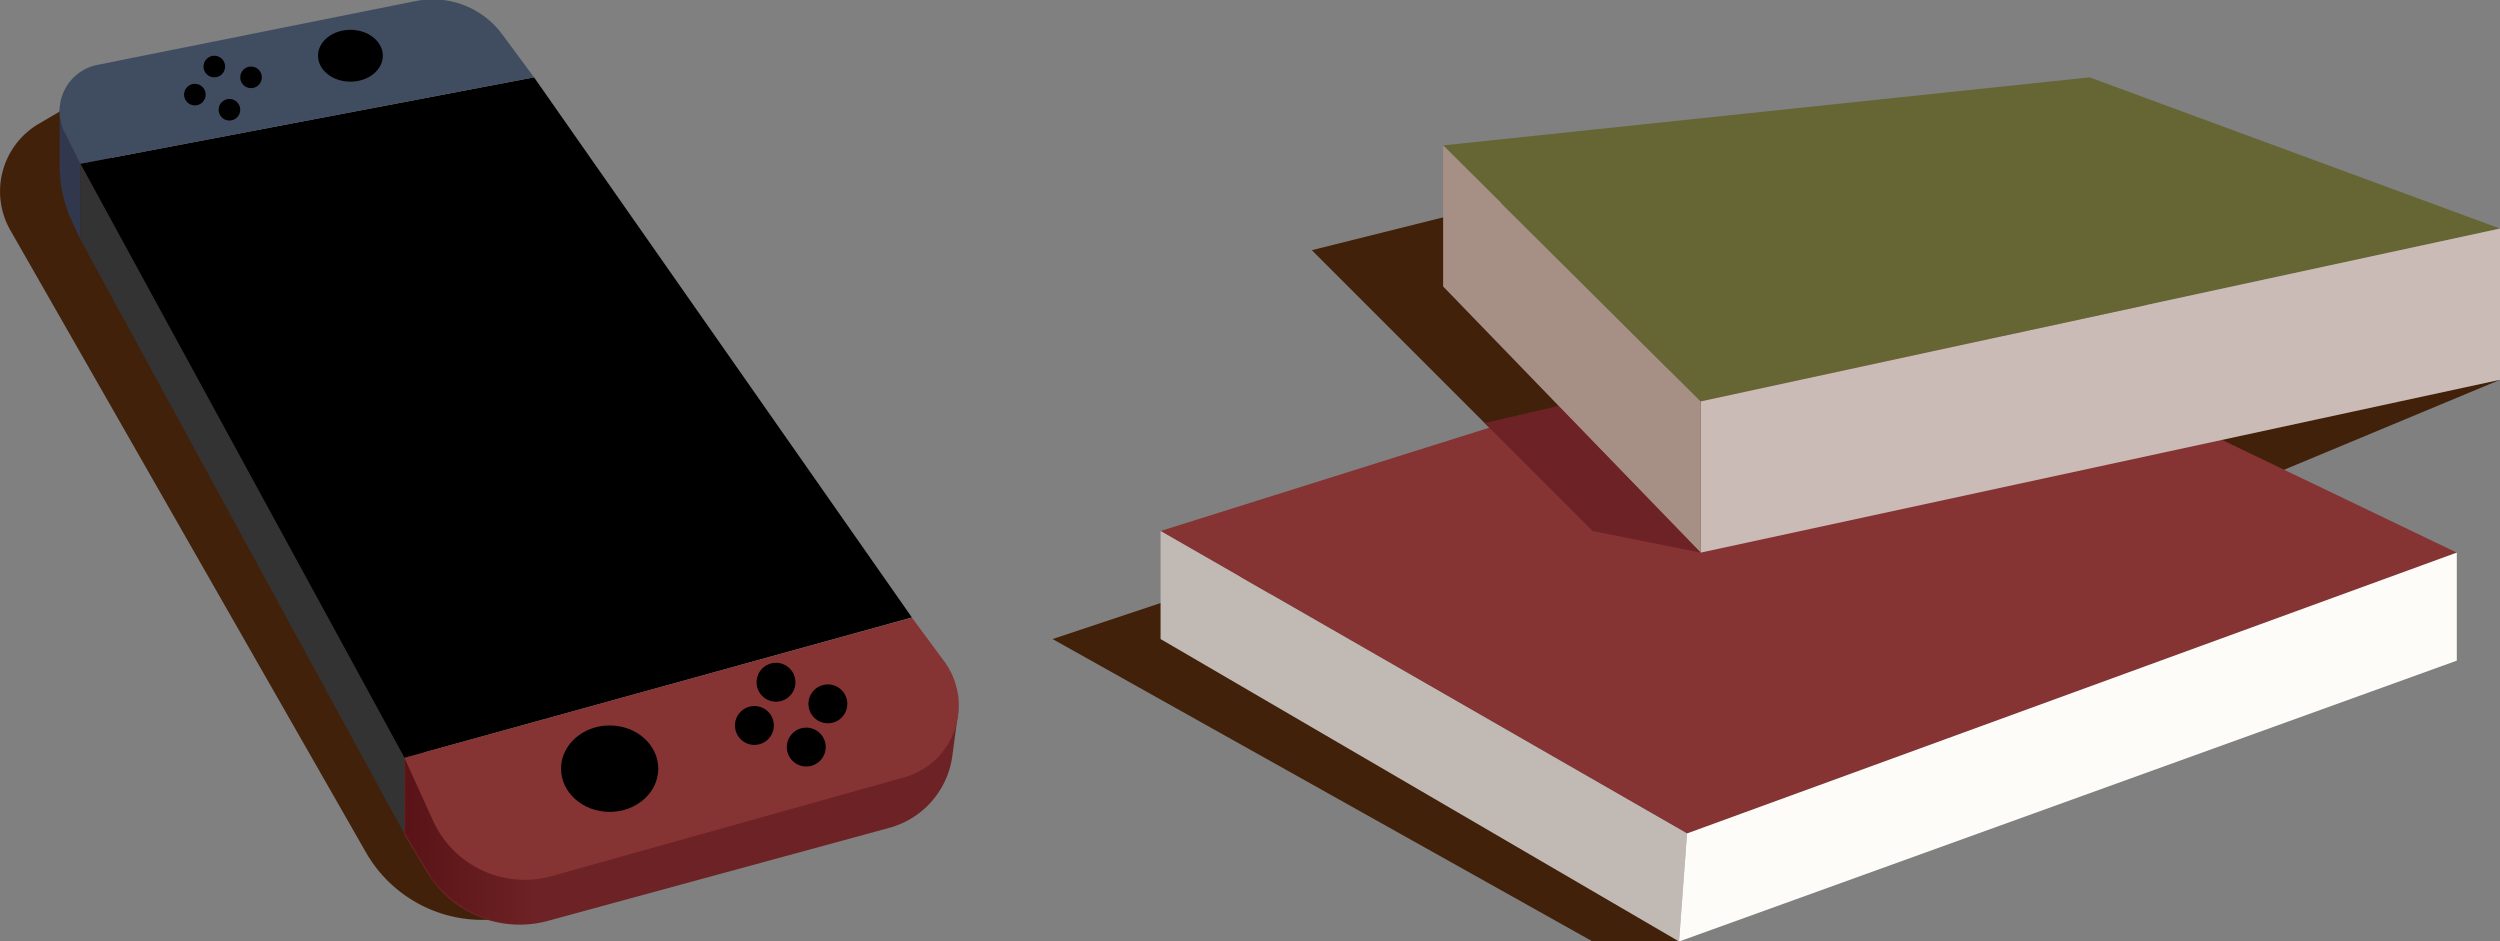 <svg xmlns="http://www.w3.org/2000/svg" xmlns:xlink="http://www.w3.org/1999/xlink" viewBox="0 0 115.72 43.58"><rect x="0" y="0" width="115.72" height="43.58" fill="#808080" stroke="none"/><defs><style>.a{fill:#42210b;}.b{fill:#31374c;}.c{fill:#863334;}.d{fill:#c0b9b4;}.e{fill:#fdfcf9;}.f{fill:#656634;}.g{fill:#cabbb6;}.h{fill:#a69085;}.i{fill:#6d2225;}.j{fill:url(#a);}.k{fill:#404d60;}.l{fill:#333;}</style><linearGradient id="a" x1="18.71" y1="38.92" x2="24.72" y2="38.92" gradientUnits="userSpaceOnUse"><stop offset="0" stop-color="#591316"/><stop offset="1" stop-color="#6d2225"/></linearGradient></defs><path class="a" d="M23.72,42.58H22.33a6.21,6.21,0,0,1-5.4-3.14L.48,10.66A3.63,3.63,0,0,1,1.76,5.75l2-1.17Z"/><polygon class="a" points="77.72 43.58 73.72 43.58 48.72 29.58 57.72 26.58 77.72 43.58"/><path class="b" d="M2.76,5.07v2.6a6.12,6.12,0,0,0,.58,2.59l.38.82V7.58Z"/><polygon class="a" points="115.72 17.58 103.72 22.58 77.72 28.58 60.72 11.58 72.72 8.58 115.72 17.58"/><polygon class="c" points="88.72 13.58 53.72 24.58 78.09 38.58 113.72 25.58 88.72 13.58"/><polygon class="d" points="53.72 29.58 53.72 24.58 78.09 38.58 77.72 43.58 53.72 29.58"/><polygon class="e" points="113.72 30.58 77.72 43.58 78.09 38.58 113.72 25.58 113.72 30.58"/><polygon class="f" points="96.72 3.58 115.72 10.58 78.72 18.58 66.8 6.73 96.72 3.58"/><polygon class="g" points="115.72 17.58 115.72 10.58 78.72 18.58 78.72 25.58 115.72 17.58"/><polygon class="h" points="66.8 13.26 78.72 25.58 78.72 18.58 66.8 6.73 66.8 13.26"/><polygon class="i" points="78.72 25.58 73.72 24.58 68.72 19.58 72.14 18.79 78.72 25.58"/><path class="i" d="M44.35,32.17V33l-.27,2a4,4,0,0,1-2.92,3.32l-15.78,4.3a5,5,0,0,1-5.62-2.25l-1.05-1.75v-3.5"/><path class="j" d="M24.72,40.66v2.06a5,5,0,0,1-2-.14A5.44,5.44,0,0,1,20,40.67l-1.25-2.09v-3.5l1.4,3a4.36,4.36,0,0,0,2.6,2.33A4.51,4.51,0,0,0,24.72,40.66Z"/><polygon points="18.72 35.08 42.21 28.58 24.72 3.58 3.72 7.58 18.72 35.08"/><path class="c" d="M18.72,35.08,20.05,38a4.66,4.66,0,0,0,5.5,2.55l16.31-4.57a3.45,3.45,0,0,0,1.83-5.39l-1.48-2Z"/><path class="k" d="M24.72,3.58l-1.48-2a4,4,0,0,0-4-1.53L4.52,3A2.18,2.18,0,0,0,3,6.14l.72,1.44Z"/><polygon class="l" points="3.72 11.08 18.71 38.58 18.72 35.08 3.72 7.58 3.72 11.08"/><ellipse cx="16.22" cy="2.58" rx="1.5" ry="1.2"/><circle cx="9.92" cy="3.08" r="0.5"/><circle cx="11.62" cy="3.58" r="0.5"/><circle cx="10.62" cy="5.08" r="0.5"/><circle cx="9.02" cy="4.38" r="0.5"/><ellipse cx="28.22" cy="35.58" rx="2.25" ry="2"/><circle cx="34.92" cy="33.58" r="0.9"/><circle cx="35.92" cy="31.58" r="0.9"/><circle cx="37.32" cy="34.58" r="0.9"/><circle cx="38.32" cy="32.58" r="0.9"/></svg>